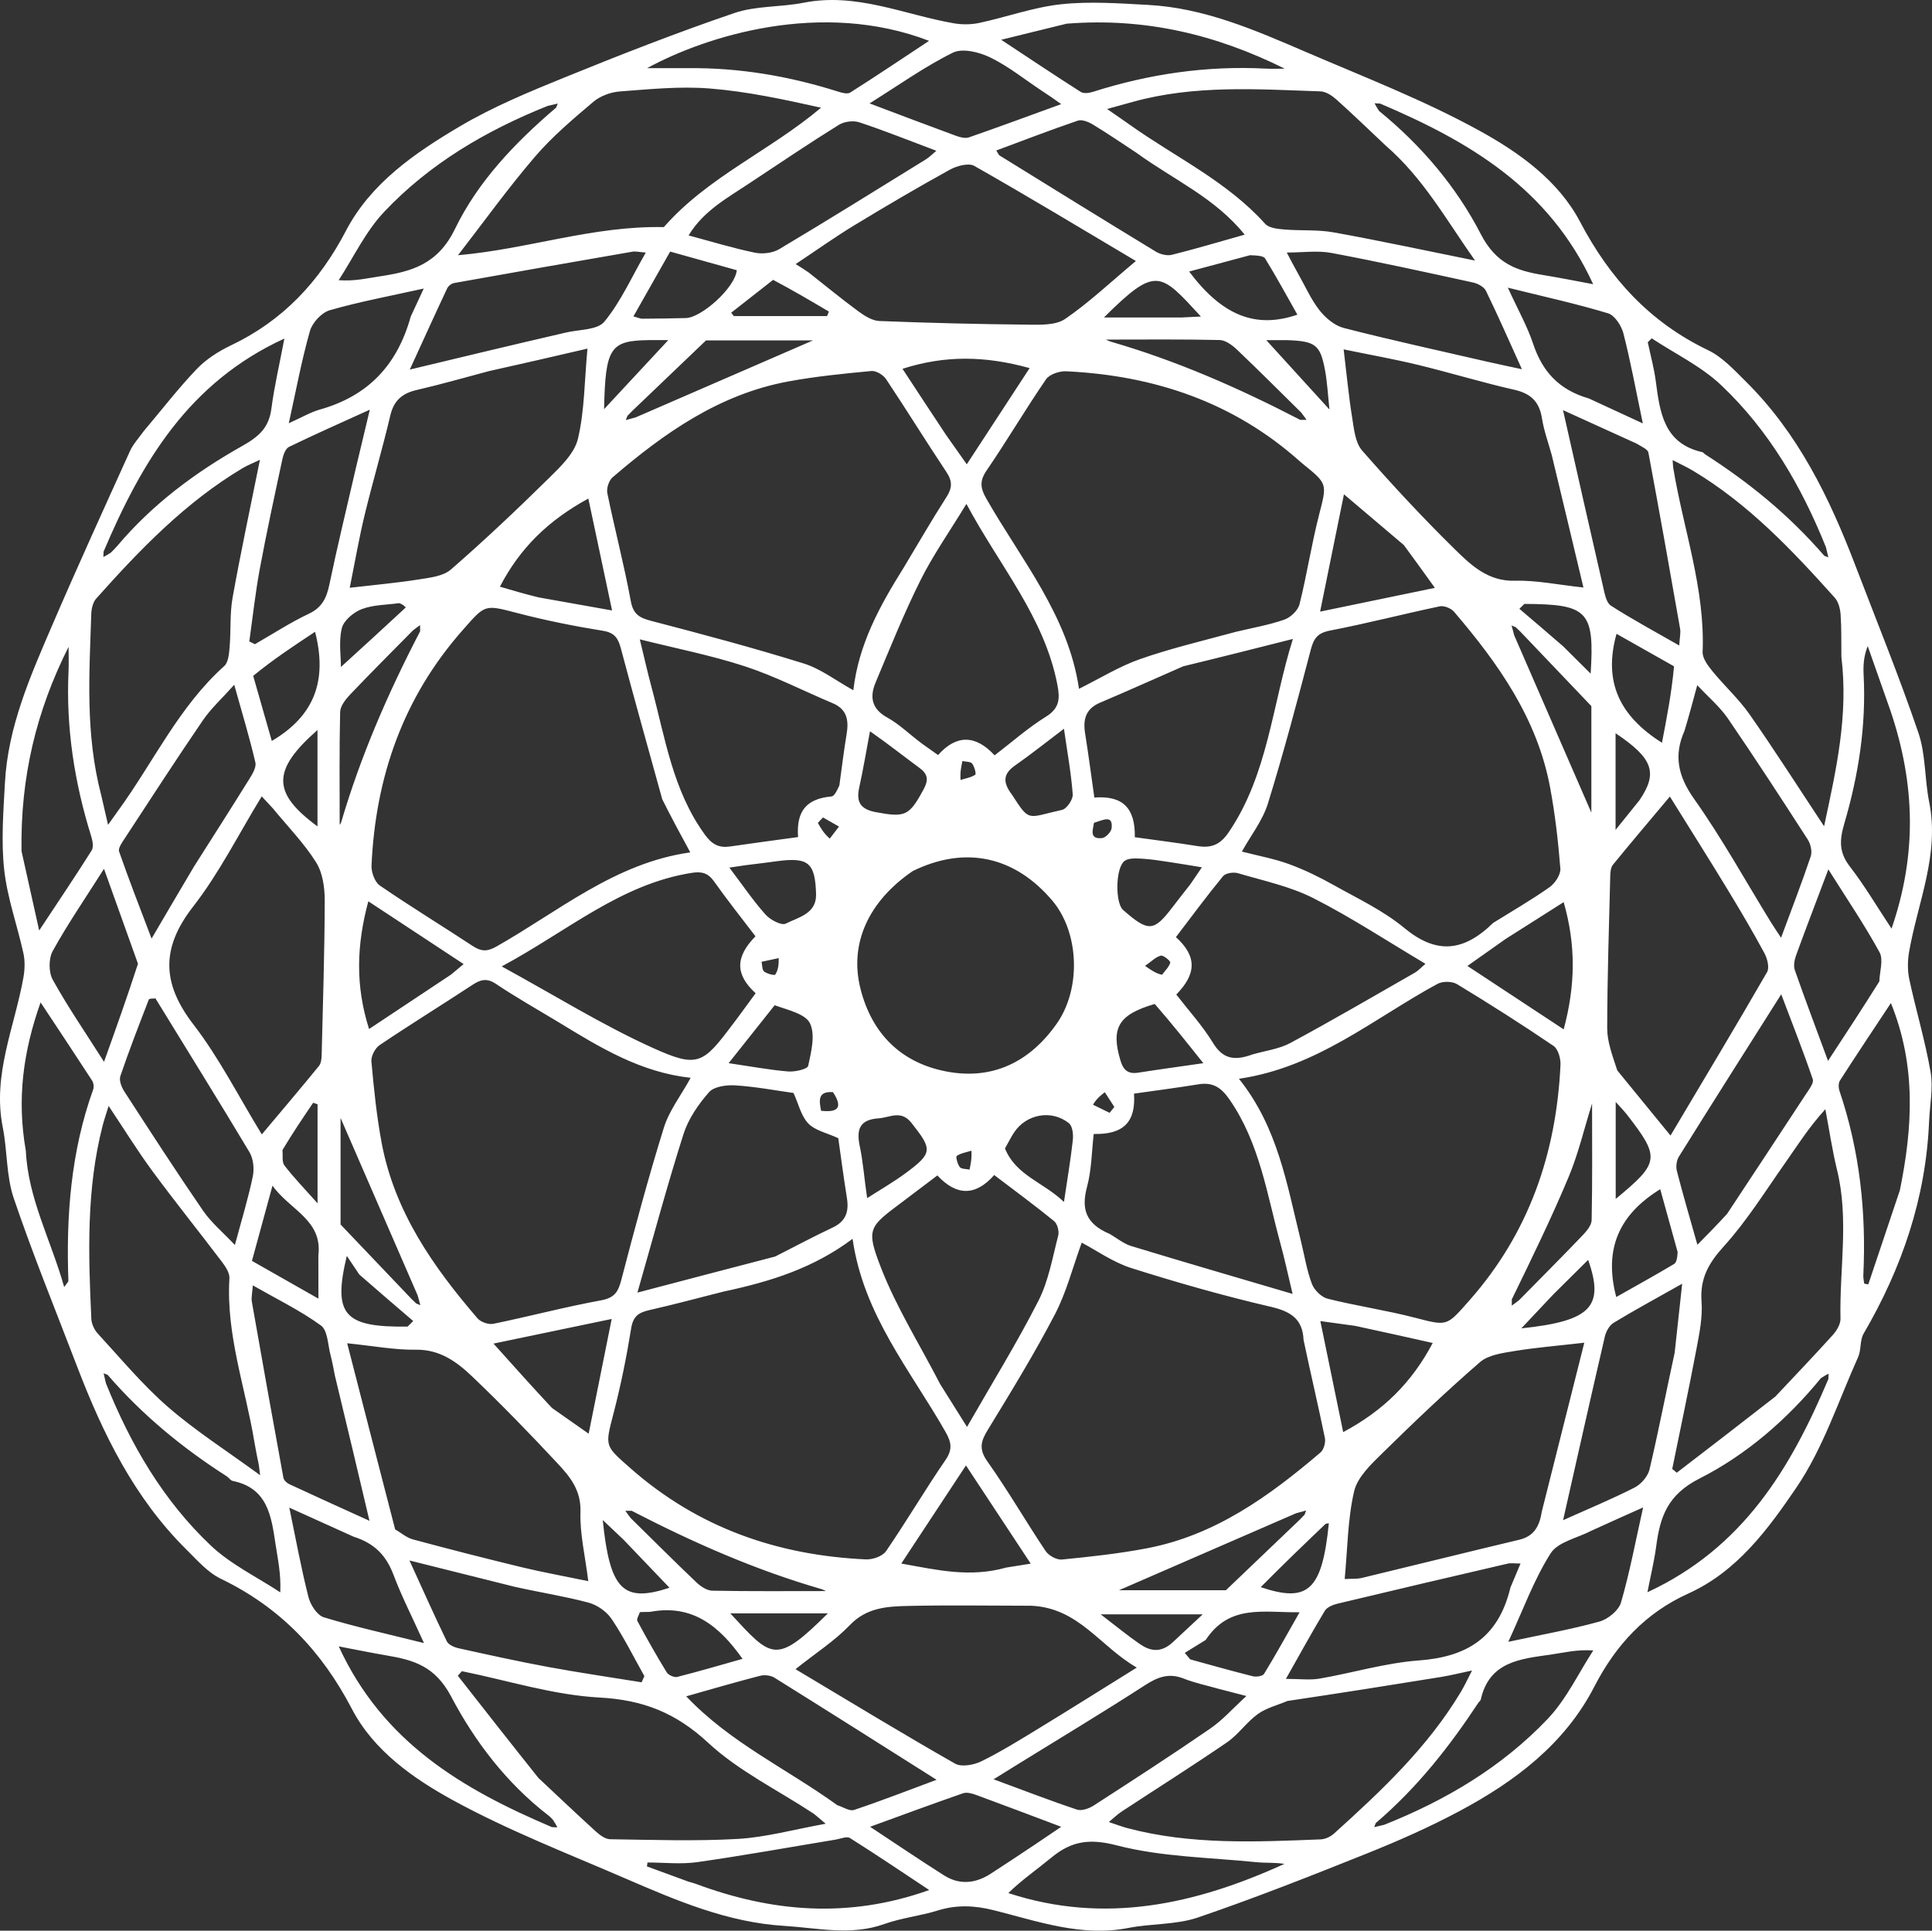 <svg width="1788" height="1787" xmlns="http://www.w3.org/2000/svg" xmlns:xlink="http://www.w3.org/1999/xlink" xml:space="preserve" overflow="hidden">
    <rect width="100%" height="100%" fill="#333333" stroke="none"/>
    <defs>
        <clipPath id="clip0">
            <rect x="997" y="344" width="1788" height="1787" />
        </clipPath>
    </defs>
    <g clip-path="url(#clip0)" transform="translate(-997 -344)">
        <path d="M1129.95 743.143C1146.79 723.208 1161.97 703.462 1179.09 685.564 1187.8 676.464 1199.24 669.135 1210.72 663.673 1258.87 640.764 1292.53 604.734 1317.16 557.607 1340.21 513.489 1380.96 485.586 1422.44 461.041 1453.15 442.862 1486.68 429.025 1519.88 415.524 1571.62 394.482 1623.71 374.103 1676.56 356.081 1696.67 349.221 1719.49 350.736 1740.7 346.527 1789.29 336.88 1833.34 357.394 1879.29 365.501 1887.08 366.874 1895.63 366.856 1903.35 365.202 1928.65 359.776 1953.45 350.691 1978.98 347.947 2005.53 345.095 2032.74 347.109 2059.59 348.547 2111.58 351.326 2158.61 371.91 2205.47 392.069 2259.56 415.343 2314.87 436.712 2366.27 465.026 2402.81 485.149 2439.18 510.987 2459.35 549.366 2486.91 601.814 2523.97 642.333 2577.78 668.124 2590.97 674.448 2601.84 686.377 2612.56 696.967 2661 744.847 2690.01 804.471 2713.93 867.026 2733.68 918.658 2754.56 969.913 2772.4 1022.2 2779.27 1042.34 2778.11 1065.08 2782.38 1086.27 2792.18 1134.79 2771.89 1178.9 2763.83 1224.83 2762.37 1233.16 2762.26 1242.3 2764.02 1250.53 2770.18 1279.27 2778.77 1307.54 2783.72 1336.46 2786.23 1351.14 2782.94 1366.81 2782.3 1382.03 2779.33 1452.79 2757.22 1517.56 2721.72 1578.35 2718.14 1584.48 2719.62 1593.39 2716.63 1600.06 2698.33 1640.82 2684.21 1684.57 2659.4 1721 2633.37 1759.22 2604.73 1798.48 2559.56 1818.9 2519.83 1836.86 2492.43 1866.42 2472.48 1905.14 2445.06 1958.37 2398.85 1993.03 2347.31 2020.52 2319.86 2035.15 2291.22 2047.82 2262.32 2059.41 2210.47 2080.2 2158.46 2100.75 2105.61 2118.79 2085.49 2125.65 2062.7 2124.26 2041.48 2128.43 1997.92 2136.98 1957.61 2122.33 1916.8 2112.08 1899.05 2107.62 1882.45 2106.83 1864.91 2112.29 1848.65 2117.34 1831.31 2119.13 1815.34 2124.85 1784.36 2135.93 1753.47 2128.41 1722.6 2126.53 1670.7 2123.38 1623.53 2103.32 1576.7 2083.06 1522.65 2059.66 1467.37 2038.27 1415.89 2010.07 1379.26 1990 1342.68 1964.17 1322.72 1925.84 1294.68 1871.99 1256.01 1831.58 1201.35 1805.25 1189.22 1799.4 1179.46 1788.05 1169.56 1778.26 1121.11 1730.37 1092.08 1670.79 1068.15 1608.24 1048.4 1556.61 1027.47 1505.37 1009.72 1453.06 1002.7 1432.37 1003.87 1409.04 999.531 1387.27 989.853 1338.71 1010.48 1294.7 1018.66 1248.81 1019.95 1241.55 1020.24 1233.57 1018.69 1226.43 1013.04 1200.59 1003.78 1175.25 1000.9 1149.16 997.967 1122.65 1000.12 1095.44 1001.56 1068.61 1004.34 1016.61 1025.13 969.661 1045.28 922.821 1068.55 868.719 1093.02 815.132 1117.3 761.474 1120.15 755.189 1125.11 749.866 1129.95 743.143M2200.35 732.628C2202.29 732.617 2204.25 732.607 2206.2 732.596 2205.04 730.946 2203.89 729.299 2201.2 725.817 2181.46 706.386 2161.92 686.746 2141.84 667.677 2137.45 663.514 2131.21 658.843 2125.72 658.719 2090.56 657.91 2055.37 658.307 2020.46 658.307 2021.53 658.758 2023.39 659.776 2025.38 660.351 2085.72 677.841 2142.98 702.905 2200.35 732.628M1581.6 1742.35C1579.65 1742.36 1577.7 1742.37 1575.75 1742.38 1576.9 1744.03 1578.06 1745.68 1580.75 1749.15 1600.92 1768.99 1620.92 1789.01 1641.41 1808.51 1645.35 1812.26 1651.18 1816.21 1656.21 1816.31 1691.38 1816.98 1726.57 1816.66 1761.47 1816.66 1760.41 1816.22 1758.55 1815.2 1756.56 1814.63 1696.22 1797.15 1638.99 1772.02 1581.6 1742.35M2196.56 1744.59C2138.1 1770.01 2079.64 1795.42 2032.53 1815.9 2057.36 1815.9 2094.44 1815.9 2131.52 1815.9 2154.47 1793.98 2177.42 1772.06 2200.36 1750.12 2201.21 1749.31 2201.88 1748.32 2204.3 1746.03 2204.81 1744.7 2205.32 1743.37 2205.82 1742.04 2203.56 1742.72 2201.29 1743.4 2196.56 1744.59M1585.36 730.292C1643.82 704.91 1702.28 679.527 1749.42 659.063 1724.56 659.063 1687.49 659.063 1650.41 659.063 1627.47 680.989 1604.52 702.912 1581.6 724.852 1580.75 725.661 1580.07 726.641 1577.65 728.898 1577.15 730.207 1576.65 731.52 1576.16 732.83 1578.41 732.187 1580.67 731.545 1585.36 730.292M2399.76 924.493C2398.46 923.971 2397.16 923.449 2395.85 922.927 2396.51 925.152 2397.18 927.374 2398.35 932.07 2423.67 990.256 2448.99 1048.44 2469.75 1096.16 2469.75 1070.73 2469.75 1034.15 2469.75 997.56 2447.78 974.513 2425.82 951.462 2403.84 928.428 2403.02 927.577 2402.05 926.881 2399.76 924.493M1379.09 927.566C1359.65 947.316 1340.01 966.875 1320.93 986.959 1316.73 991.371 1311.91 997.578 1311.78 1003.06 1310.96 1038.18 1311.36 1073.33 1311.36 1107.42 1311.3 1107.53 1312.39 1106.29 1312.81 1104.85 1330.71 1044.05 1355.75 986.143 1385.81 928.311 1385.8 926.398 1385.78 924.482 1385.77 922.565 1384.15 923.715 1382.52 924.865 1379.09 927.566M1382.16 1550.46C1383.44 1550.98 1384.72 1551.49 1386.01 1552.01 1385.37 1549.79 1384.74 1547.58 1383.5 1542.93 1358.2 1484.69 1332.9 1426.45 1312.18 1378.74 1312.18 1404.13 1312.18 1440.74 1312.18 1477.35 1334.15 1500.42 1356.12 1523.49 1378.11 1546.55 1378.92 1547.4 1379.9 1548.09 1382.16 1550.46M2402.86 1547.4C2422.36 1527.58 2442.01 1507.91 2461.23 1487.84 2465.11 1483.79 2469.9 1478.26 2470.01 1473.32 2470.76 1437.85 2470.41 1402.36 2470.41 1365.3 2463.06 1388.8 2457.73 1411.77 2448.77 1433.23 2432.96 1471.1 2414.93 1508.05 2396.12 1546.68 2396.12 1548.61 2396.11 1550.53 2396.11 1552.45 2397.76 1551.28 2399.4 1550.12 2402.86 1547.4M1507.79 2035.14C1509.46 2035.22 1511.13 2035.3 1512.81 2035.38 1511.94 2033.65 1511.08 2031.91 1508.7 2028.32 1507.44 2027.08 1506.3 2025.69 1504.91 2024.62 1466.24 1994.95 1436.59 1956.15 1414.65 1914.49 1399.71 1886.13 1380.01 1880.48 1354.57 1876.19 1340.67 1873.84 1326.86 1870.97 1310.5 1867.86 1351.23 1956.54 1424.79 1999.88 1507.79 2035.14M2685.31 858.43C2686.56 858.924 2687.81 859.417 2689.06 859.914 2688.54 857.664 2688 855.418 2686.91 850.648 2664.29 794.285 2634.11 742.324 2589.85 700.466 2571.34 682.952 2547.18 671.407 2525.58 657.15 2524.38 658.354 2523.17 659.56 2521.96 660.767 2524.48 672.755 2527.76 684.645 2529.36 696.758 2533.18 725.718 2536.76 754.408 2572.35 762.479 2573.39 762.713 2574.17 763.966 2575.16 764.601 2615.55 790.502 2652.49 820.459 2685.31 858.43M2274.16 439.832C2272.48 439.754 2270.81 439.672 2269.14 439.594 2270 441.33 2270.86 443.065 2273.23 446.657 2312.18 478.357 2344.83 516.821 2367.32 560.485 2381.57 588.146 2400.48 594.574 2425.61 598.644 2440.12 600.994 2454.52 603.925 2471.42 607.048 2430.72 518.439 2357.15 475.099 2274.16 439.832M2278.03 2032.98C2335.08 2010.29 2387.26 1979.35 2429.55 1934.73 2446.68 1916.67 2457.71 1892.82 2471.51 1871.61 2456.04 1870.58 2444.14 1873.74 2432.03 1875.47 2403.95 1879.45 2375.26 1881.93 2367.39 1917.1 2367.15 1918.14 2365.9 1918.92 2365.25 1919.9 2338.56 1960.39 2308.88 1998.34 2270.24 2031.39 2269.75 2032.64 2269.25 2033.89 2268.76 2035.14 2271.01 2034.61 2273.26 2034.08 2278.03 2032.98M1096.63 1616.55C1095.38 1616.06 1094.13 1615.56 1092.88 1615.07 1093.41 1617.31 1093.95 1619.56 1095.04 1624.32 1117.66 1680.69 1147.85 1732.66 1192.11 1774.52 1210.62 1792.03 1234.79 1803.58 1256.38 1817.83 1257.18 1800.47 1254.01 1786.78 1251.94 1772.92 1248.08 1747.03 1244.58 1721.28 1212.34 1714.7 1210.29 1714.27 1208.77 1711.66 1206.79 1710.4 1166.39 1684.49 1129.48 1654.49 1096.63 1616.55M2682.25 1619.54C2650.82 1657.9 2613.12 1690.58 2569.77 1712.53 2540.17 1727.52 2533.33 1748.03 2529.74 1775.31 2527.97 1788.68 2524.73 1801.87 2521.65 1817.74 2610.1 1776.7 2653.93 1703.54 2689.07 1620.46 2689.15 1618.78 2689.23 1617.11 2689.31 1615.44 2687.57 1616.31 2685.84 1617.17 2682.25 1619.54M1503.92 441.996C1446.95 464.789 1394.61 495.474 1352.4 540.22 1335.31 558.341 1324.24 582.123 1310.43 603.332 1325.31 604.451 1336.65 601.537 1348.18 599.833 1378.02 595.418 1402.2 588.643 1418.14 555.768 1439.12 512.502 1472.98 476.546 1511.71 443.59 1512.2 442.337 1512.69 441.088 1513.19 439.839 1510.94 440.367 1508.69 440.9 1503.92 441.996M1099.7 855.432C1101.74 853.295 1103.89 851.262 1105.79 849.008 1138.13 810.643 1177.98 781.093 1221.16 756.793 1236.69 748.055 1245.85 739.871 1248.16 722.261 1250.9 701.304 1255.78 680.624 1260.19 657.367 1171.53 698.035 1128.15 771.554 1092.88 854.52 1092.8 856.191 1092.72 857.866 1092.64 859.538 1094.38 858.672 1096.12 857.806 1099.7 855.432M1513.49 1289.86C1494.31 1278.25 1474.72 1267.23 1456.12 1254.75 1447.66 1249.07 1441.87 1250.56 1434.33 1255.52 1405.77 1274.26 1376.69 1292.22 1348.35 1311.3 1344.15 1314.13 1340.27 1321.58 1340.72 1326.48 1343 1351.67 1345.56 1376.95 1350.2 1401.79 1362.1 1465.39 1397.81 1516.47 1438.96 1564.25 1441.93 1567.7 1449.14 1570.2 1453.59 1569.28 1486.94 1562.42 1519.93 1553.66 1553.4 1547.52 1565.89 1545.23 1569.15 1539.58 1572.02 1528.57 1584.32 1481.4 1596.9 1434.26 1611.39 1387.72 1616.28 1372 1627.1 1358.12 1636.19 1341.6 1590 1336.54 1552.84 1313.93 1513.49 1289.86M1609.89 1083.79C1597.08 1037.37 1584.02 991.026 1571.68 944.488 1569.14 934.916 1566.04 929.617 1554.95 927.832 1528.31 923.541 1501.74 918.203 1475.65 911.396 1445.11 903.432 1446.24 903.358 1425.24 927.147 1370.17 989.553 1344.53 1063.07 1340.83 1145.05 1340.55 1151.27 1343.81 1160.39 1348.53 1163.63 1376.68 1182.96 1405.87 1200.76 1434.41 1219.55 1442.04 1224.57 1447.59 1225.07 1456.2 1220.21 1514.14 1187.49 1566.15 1142.74 1635.83 1132.95 1626.7 1116.13 1618.63 1101.27 1609.89 1083.79M2141.11 928.716C2155.98 925.149 2171.18 922.537 2185.55 917.547 2191.34 915.538 2198.21 909.043 2199.64 903.351 2206.49 876.059 2210.69 848.099 2217.67 820.843 2225.08 791.858 2225.98 792.089 2202.83 773.435 2201.91 772.693 2201 771.937 2200.12 771.149 2138.51 716.086 2064.99 691.548 1983.72 687.647 1977.47 687.349 1968.24 690.444 1965.02 695.132 1946.05 722.79 1929.02 751.779 1910.07 779.457 1903.3 789.348 1904.33 795.95 1909.93 805.741 1942.37 862.509 1985.68 913.962 1995.57 981.536 2015.22 971.787 2032.8 960.831 2051.87 954.13 2080.09 944.214 2109.37 937.319 2141.11 928.716M1833.44 869.23C1846.52 847.496 1859.16 825.485 1872.88 804.159 1878.34 795.659 1878.55 789.38 1872.86 780.866 1853.9 752.46 1836.01 723.34 1817.05 694.937 1814.42 691.004 1807.82 686.984 1803.47 687.395 1777.69 689.83 1751.82 692.374 1726.38 697.095 1662.72 708.909 1611.72 744.772 1563.89 785.842 1560.47 788.784 1558.15 796.042 1559.07 800.521 1565.92 833.864 1574.62 866.852 1580.77 900.313 1583.07 912.869 1589 915.886 1599.92 918.736 1647.13 931.047 1694.31 943.629 1740.88 958.127 1756.58 963.014 1770.42 973.856 1786.73 982.87 1791.68 940.378 1810.77 905.438 1833.44 869.23M2201.08 1493.2C2204.28 1506.31 2206.4 1519.83 2211.14 1532.36 2213.32 1538.1 2219.96 1544.63 2225.76 1546.08 2252.5 1552.76 2279.94 1556.75 2306.61 1563.67 2336.86 1571.52 2335.7 1571.61 2356.92 1547.59 2412.04 1485.19 2437.29 1411.57 2441.18 1329.67 2441.46 1323.77 2439.02 1314.98 2434.76 1312.08 2405.54 1292.23 2375.71 1273.26 2345.5 1254.95 2340.94 1252.19 2332.15 1252.05 2327.44 1254.61 2268.43 1286.54 2216.15 1331.9 2143.6 1342.48 2179.62 1387.52 2187.87 1439.7 2201.08 1493.2M1666.34 1539.52C1643.52 1545.28 1620.79 1551.44 1597.85 1556.62 1588.15 1558.82 1582.95 1562.2 1581.15 1573.3 1576.86 1599.92 1571.49 1626.47 1564.7 1652.57 1556.75 1683.12 1556.69 1681.99 1580.41 1702.92 1642.82 1757.97 1716.36 1783.58 1798.36 1787.33 1804.6 1787.61 1813.77 1784.45 1816.99 1779.74 1835.97 1752.08 1852.98 1723.08 1871.97 1695.43 1878.83 1685.44 1877.46 1678.83 1871.94 1669.14 1839.58 1612.35 1796.06 1561.01 1786.03 1490.61 1749.74 1517.82 1710.16 1530.18 1666.34 1539.52M2203.41 1584.28C2202.58 1564.74 2191.56 1557.83 2172.97 1553.51 2129.52 1543.42 2086.5 1531.14 2043.96 1517.68 2027.16 1512.36 2012.11 1501.54 1998.09 1494.18 1989.77 1516.97 1983.98 1540.05 1973.27 1560.57 1954.22 1597.08 1932.65 1632.32 1911.14 1667.48 1904.64 1678.11 1902.73 1685.28 1910.83 1696.72 1929.87 1723.6 1946.37 1752.25 1964.71 1779.64 1967.54 1783.87 1974.95 1787.94 1979.79 1787.46 2006.12 1784.87 2032.54 1782 2058.5 1777.05 2121.49 1765.04 2171.6 1728.85 2219.04 1688.4 2222.12 1685.78 2224 1679.09 2223.15 1674.96 2217.11 1645.64 2210.23 1616.51 2203.41 1584.28M2378.85 1198.22C2396.33 1187.33 2414.23 1177.02 2431.04 1165.18 2436.12 1161.6 2441.5 1153.49 2441.06 1147.91 2439.07 1122.72 2436.17 1097.48 2431.53 1072.65 2419.64 1009.02 2383.64 958.137 2342.68 910.246 2339.92 907.024 2333.44 904.369 2329.47 905.203 2295.58 912.323 2262.01 921.075 2228.02 927.605 2216.54 929.809 2212.86 934.71 2210.12 945.194 2197.61 992.922 2184.99 1040.66 2170.39 1087.77 2165.54 1103.43 2154.64 1117.22 2146.32 1132.19 2161.97 1136.24 2176.49 1138.85 2190.13 1143.86 2204.42 1149.11 2218.29 1155.91 2231.6 1163.38 2253.74 1175.79 2277.28 1186.86 2296.6 1202.87 2325.86 1227.12 2351 1225.49 2378.85 1198.22M1841.69 1150.24C1800.7 1178.23 1782.85 1217.44 1793.31 1259.03 1803.77 1300.57 1830.66 1327.48 1872.32 1335.64 1915.25 1344.05 1949.91 1327.14 1974.92 1291.55 1997.92 1258.84 1995.72 1206.87 1970.83 1177.52 1936.17 1136.65 1890.48 1126.34 1841.69 1150.24M2433.11 765.282C2430 753.94 2425.86 742.764 2424.04 731.219 2421.61 715.695 2413.64 708.182 2398.28 704.711 2368.47 697.971 2339.18 688.971 2309.47 681.759 2287.64 676.461 2265.47 672.525 2240.5 667.375 2243.39 691.288 2245.23 711.149 2248.41 730.793 2250.09 741.191 2251.23 753.723 2257.57 760.967 2285.11 792.461 2313.66 823.192 2343.5 852.496 2358.5 867.215 2374.19 882.238 2399.09 881.524 2418.73 880.96 2438.5 885.219 2462.42 887.788 2452.33 845.423 2443.12 806.767 2433.11 765.282M1362.7 1759.57C1368.18 1762.74 1373.29 1767.26 1379.19 1768.85 1412.7 1777.87 1446.32 1786.48 1480.05 1794.64 1499.22 1799.27 1518.66 1802.75 1541.43 1807.47 1538.5 1783.75 1533.52 1763.4 1534.2 1743.25 1534.86 1723.61 1524.72 1711.03 1513.42 1698.91 1487.64 1671.28 1461.32 1644.08 1433.97 1618.02 1419.81 1604.54 1404.16 1592.93 1381.91 1593.26 1362.29 1593.55 1342.61 1589.75 1318.3 1587.29 1333.54 1646.6 1347.71 1701.74 1362.7 1759.57M1449.43 687.523C1427.25 693.389 1405.19 699.788 1382.84 704.92 1369.36 708.019 1361.52 714.52 1358.22 728.543 1350.95 759.441 1341.9 789.916 1334.43 820.775 1329.29 842.044 1325.59 863.662 1320.66 888.026 1344.52 885.244 1364.42 883.511 1384.1 880.378 1394.51 878.724 1407 877.468 1414.29 871.129 1445.44 844.054 1475.47 815.625 1504.9 786.665 1515.68 776.054 1528.61 763.77 1531.85 750.178 1537.99 724.348 1537.85 697.024 1540.67 666.661 1509.22 673.969 1480.77 680.581 1449.43 687.523M2423.84 1743.26C2436.64 1692.4 2449.43 1641.53 2463.21 1586.78 2437.66 1589.72 2417.78 1591.3 2398.19 1594.55 2387.28 1596.36 2374.35 1598.1 2366.61 1604.81 2335.45 1631.84 2305.52 1660.35 2276.09 1689.27 2265.71 1699.47 2253.2 1711.3 2250.18 1724.36 2244.19 1750.24 2244.11 1777.49 2241.47 1805.51 2248.12 1805.14 2252.83 1805.57 2257.17 1804.53 2305.75 1792.84 2354.23 1780.75 2402.84 1769.19 2415.58 1766.16 2421.53 1758.18 2423.84 1743.26M1249.43 1092.1C1246.72 1089.19 1244.03 1086.28 1239.22 1081.09 1217.62 1116.4 1199.88 1152.11 1175.86 1182.94 1145.93 1221.36 1146.61 1254.06 1176.05 1292.28 1199.88 1323.21 1217.72 1358.74 1239.29 1393.98 1258.44 1371.16 1275.51 1351.06 1292.18 1330.64 1294.16 1328.22 1294.59 1324.05 1294.68 1320.66 1295.86 1272.93 1297.4 1225.2 1297.52 1177.46 1297.54 1165.63 1295.67 1152.01 1289.64 1142.34 1278.83 1124.98 1264.2 1110 1249.43 1092.1M2493.74 1334.75C2509.28 1353.77 2524.81 1372.78 2543 1395.04 2573.95 1342.97 2603.62 1293.61 2632.38 1243.73 2634.76 1239.6 2632.55 1231.1 2629.82 1226.06 2618.89 1205.85 2607.2 1186.02 2595.25 1166.38 2578.22 1138.39 2560.71 1110.69 2542.41 1081.26 2523.46 1103.85 2506.4 1123.94 2489.74 1144.36 2487.77 1146.78 2487.33 1150.95 2487.24 1154.34 2486.06 1201.45 2484.49 1248.57 2484.41 1295.68 2484.39 1308.11 2489.09 1320.54 2493.74 1334.75M1745.52 596.298C1760.79 608.326 1775.8 620.698 1791.45 632.201 1797.13 636.374 1804.24 640.856 1810.86 641.119 1856.74 642.936 1902.65 644.047 1948.55 644.501 1960.11 644.615 1974.17 645.105 1982.79 639.188 2004.86 624.052 2024.51 605.405 2048.22 585.577 1996.92 555.119 1948.18 525.648 1898.67 497.553 1893.35 494.536 1882.42 497.557 1875.94 501.127 1846.04 517.616 1816.58 534.946 1787.39 552.677 1770.05 563.203 1753.5 575.032 1733.34 588.441 1738.44 591.56 1740.96 593.104 1745.52 596.298M1951.69 1830.24C1913.27 1830.21 1874.83 1829.54 1836.43 1830.44 1817.48 1830.89 1798.82 1832.14 1783.55 1848.1 1769.55 1862.71 1752.02 1873.95 1733.2 1888.94 1784.39 1919.51 1832.22 1948.66 1880.88 1976.37 1886.83 1979.75 1898.3 1977.65 1905.3 1974.19 1923.78 1965.08 1941.38 1954.11 1959 1943.36 1987.99 1925.67 2016.72 1907.56 2049.05 1887.46 2014.8 1867.74 1995.52 1832.41 1951.69 1830.24M2279.23 478.576C2264.17 464.402 2249.31 449.993 2233.91 436.201 2229.86 432.577 2224.18 428.752 2219.12 428.578 2160.87 426.583 2102.43 422.381 2045.17 438.352 2038.38 440.247 2031.58 442.096 2021.54 444.864 2030.97 451.405 2036.77 455.348 2042.49 459.419 2084.65 489.447 2132.45 511.718 2167.86 551.158 2171.38 555.08 2179.4 555.875 2185.48 556.4 2200.68 557.71 2216.25 556.386 2231.14 559.062 2273.32 566.65 2315.23 575.71 2362.09 585.161 2334.92 546.615 2314.17 508.86 2279.23 478.576M2188.49 1918.38C2179.27 1922.28 2169.03 1924.76 2161.11 1930.45 2150.7 1937.95 2143.09 1949.43 2132.55 1956.66 2100.45 1978.67 2067.49 1999.43 2034.95 2020.8 2031.33 2023.17 2028.2 2026.28 2023.17 2030.43 2030.45 2032.84 2035.24 2034.7 2040.17 2036.02 2099.14 2051.7 2159.25 2048.87 2219.28 2046.48 2223.46 2046.31 2228.35 2044.02 2231.51 2041.17 2275.38 2001.58 2318.39 1961.18 2349.08 1909.82 2352.45 1904.18 2355.19 1898.16 2359.33 1890.17 2347.89 1892.58 2339.38 1894.74 2330.74 1896.14 2284.43 1903.66 2238.09 1910.98 2188.49 1918.38M1495.29 1989.62C1512.97 2006.18 1530.52 2022.89 1548.45 2039.18 1552.1 2042.49 1557.18 2046.28 1561.64 2046.35 1601.08 2046.89 1640.62 2048.31 1679.94 2046.05 1705.73 2044.56 1731.2 2037.41 1761.15 2032.01 1754.31 2026.34 1751.92 2023.95 1749.16 2022.13 1716.59 2000.72 1680.49 1983.15 1652.32 1957.02 1622.54 1929.39 1592.29 1917.38 1551.87 1915.2 1509.09 1912.9 1466.91 1899.41 1424.47 1890.81 1423.22 1892.21 1421.96 1893.61 1420.7 1895.01 1444.95 1925.98 1469.2 1956.95 1495.29 1989.62M1611.37 554.203C1651.95 507.778 1709.35 483.765 1756.85 443.69 1722.51 436.041 1688.31 428.638 1653.75 425.898 1626.28 423.719 1598.31 426.569 1570.67 428.635 1562.19 429.266 1552.5 432.829 1546.09 438.263 1527.19 454.276 1508 470.488 1491.95 489.22 1466.94 518.432 1444.43 549.785 1420.86 580.228 1486.13 574.536 1545.68 552.826 1611.37 554.203M1090.74 1080.28C1092.58 1088.27 1094.42 1096.26 1096.99 1107.46 1101.74 1100.8 1104.05 1097.5 1106.41 1094.24 1138.95 1049.58 1162.37 998.273 1204.51 960.508 1208.4 957.019 1209 948.903 1209.52 942.799 1210.82 927.623 1209.58 912.078 1212.25 897.2 1219.8 855.08 1228.79 813.223 1237.55 769.602 1231.06 772.693 1226.16 774.57 1221.71 777.214 1168.74 808.762 1126.6 852.557 1086.04 898.016 1082.97 901.459 1081.61 907.453 1081.46 912.326 1079.7 967.585 1075.74 1022.99 1090.74 1080.28M1235.33 1694.16C1234.35 1688.95 1233.27 1683.76 1232.41 1678.53 1224.09 1628.18 1206.1 1579.32 1209.32 1527.12 1209.62 1522.18 1205.71 1516.32 1202.39 1511.93 1181.12 1483.83 1159 1456.37 1138.1 1428 1124.26 1409.23 1112.01 1389.31 1097.52 1367.62 1095 1375.86 1093.3 1380.73 1092.02 1385.7 1076.82 1444.71 1078.72 1504.76 1081.53 1564.81 1081.75 1569.49 1084.37 1574.95 1087.6 1578.45 1108.84 1601.47 1128.98 1625.84 1152.51 1646.29 1177.96 1668.4 1206.7 1686.71 1237.74 1709.41 1236.76 1701.16 1236.5 1698.91 1235.33 1694.16M2640.06 1636.59C2657.85 1617.63 2675.85 1598.85 2693.27 1579.54 2696.86 1575.56 2700.42 1569.56 2700.31 1564.57 2699.27 1518.76 2708.31 1472.76 2697.18 1427.11 2692.65 1408.51 2689.87 1389.49 2686.3 1370.66 2670.82 1387.66 2660.2 1404.65 2648.69 1421.01 2630.42 1446.98 2613.48 1474.26 2592.28 1497.63 2578.1 1513.26 2570.12 1527.52 2571.72 1548.82 2572.8 1563.14 2569.77 1578 2567.06 1592.33 2560.02 1629.52 2552.14 1666.54 2544.59 1703.63 2546 1704.78 2547.41 1705.93 2548.82 1707.09 2578.64 1684.18 2608.46 1661.28 2640.06 1636.59M2701.13 951.774C2700.97 938.785 2701.33 925.759 2700.42 912.823 2700.05 907.436 2698.4 900.987 2694.95 897.147 2655.51 853.171 2615 810.274 2563.63 779.592 2558.01 776.235 2552.01 773.502 2544.96 769.843 2545.27 773.818 2545.28 775.543 2545.55 777.225 2554.93 833.871 2575.06 888.775 2572.72 947.405 2572.48 953.254 2577.59 960.079 2581.76 965.2 2592.87 978.828 2606.13 990.849 2616.15 1005.17 2639.02 1037.85 2660.46 1071.52 2685.13 1108.77 2696.64 1055.04 2707.68 1006.17 2701.13 951.774M2024.01 1486.11C2030.62 1489.93 2036.81 1495.15 2043.93 1497.32 2092.54 1512.13 2141.35 1526.3 2193.25 1541.61 2188.83 1523.17 2185.84 1509.02 2182.02 1495.1 2169.49 1449.4 2162.83 1401.79 2134.63 1361.33 2126.67 1349.91 2118.91 1345.51 2105.79 1347.66 2086.08 1350.87 2066.26 1353.41 2046.48 1356.24 2048.27 1382.57 2036.74 1394.2 2009.2 1393.57 2007.3 1409.89 2007.27 1426.74 2003.02 1442.45 1997.5 1462.87 2001.73 1476.73 2024.01 1486.11M2092.04 960.71C2066.37 971.971 2040.78 983.442 2014.99 994.416 2001.68 1000.07 1999.16 1009.97 2001.24 1022.94 2004.4 1042.64 2006.98 1062.43 2009.78 1082.18 2036.03 1080.21 2047.71 1091.73 2047.24 1118.9 2066.47 1121.59 2085.72 1123.98 2104.85 1127.06 2117.62 1129.12 2126 1126.28 2134.08 1114.38 2170.6 1060.64 2174.22 996.875 2193.52 935.395 2158.5 944.264 2126.71 952.31 2092.04 960.71M1773.8 1070.99C1776 1055.22 1777.86 1039.4 1780.48 1023.71 1782.63 1010.91 1781.14 1000.53 1767.51 994.817 1740.54 983.502 1714.34 969.902 1686.66 960.824 1655.28 950.539 1622.61 944.175 1589.11 935.757 1593.15 952.31 1596.21 966.087 1599.88 979.705 1612.56 1026.71 1619.53 1075.67 1649.44 1116.67 1656.03 1125.7 1662.47 1128.99 1672.84 1127.46 1693.74 1124.39 1714.68 1121.65 1735.58 1118.77 1733.84 1094.56 1743.47 1083.28 1766.47 1081.18 1769.09 1080.93 1771.32 1076.43 1773.8 1070.99M1714.4 1507.01C1732.16 1498 1749.75 1488.6 1767.76 1480.1 1780.02 1474.3 1782.78 1465.19 1780.79 1452.8 1777.62 1433.09 1775.06 1413.28 1772.8 1397.49 1762.14 1392.55 1751.3 1390.38 1745.03 1383.84 1738.36 1376.88 1736.02 1365.78 1731.39 1355.63 1715.09 1353.36 1696.51 1349.82 1677.79 1348.61 1669.55 1348.07 1657.93 1349.54 1653.23 1354.86 1643.28 1366.12 1634.04 1379.61 1629.52 1393.78 1614.48 1441.02 1601.65 1488.96 1586.9 1540.4 1631.46 1528.68 1671.56 1518.14 1714.4 1507.01M1867.05 1625.02C1874.69 1637.2 1882.32 1649.38 1891.94 1664.72 1915.4 1623.74 1938.33 1586.69 1958.02 1548 1967.42 1529.53 1971.05 1508.02 1976.35 1487.63 1977.38 1483.64 1975.56 1476.7 1972.52 1474.22 1954.41 1459.47 1935.56 1445.62 1917.11 1431.59 1899.83 1451.18 1882.29 1451.08 1864.5 1431.96 1853.87 1439.99 1843.16 1448.14 1832.4 1456.22 1801.16 1479.68 1798.1 1480.86 1812.42 1517.63 1826.6 1554.06 1847.8 1587.78 1867.05 1625.02M1679.21 1286.64C1684.96 1278.8 1690.71 1270.96 1696.32 1263.31 1677.24 1246 1677.44 1229.66 1696.17 1210.63 1683.42 1193.86 1670.2 1177.27 1657.95 1159.98 1652.38 1152.14 1646.75 1150.39 1637.25 1151.89 1571.35 1162.24 1522.48 1205.64 1461.32 1238.49 1510.9 1265.59 1554.44 1292.76 1600.77 1313.74 1642.96 1332.85 1647.5 1328.92 1675.52 1291.49 1676.23 1290.54 1676.98 1289.63 1679.21 1286.64M1849.92 1032.04C1855.05 1035.68 1860.16 1039.32 1865.15 1042.86 1881.96 1023.89 1899.82 1023.92 1917.48 1043.12 1933.19 1031.11 1948.24 1017.74 1965.1 1007.28 1977.93 999.328 1977.96 990.15 1975.55 977.671 1963.43 914.956 1921.91 867.598 1891.39 810.391 1875.77 836.061 1860.52 857.71 1848.84 881.134 1833.47 911.957 1820.58 944.044 1807.28 975.858 1801.75 989.071 1803.62 1000.17 1818.16 1008.15 1828.91 1014.04 1837.98 1023.01 1849.92 1032.04M2156.06 1319.98C2167.85 1316.54 2180.67 1315.02 2191.24 1309.33 2230.05 1288.42 2268.15 1266.17 2306.43 1244.28 2309.6 1242.47 2312.12 1239.55 2316.21 1236.08 2280.58 1214.93 2247.56 1193.11 2212.48 1175.31 2190.85 1164.34 2166.2 1159.18 2142.67 1152.21 2138.56 1151 2131.24 1152.1 2128.87 1154.98 2113.74 1173.4 2099.59 1192.62 2085.27 1211.37 2104.72 1229.03 2104.51 1245.2 2085.62 1264.53 2097.03 1279.3 2109.88 1293.37 2119.64 1309.33 2128.43 1323.73 2138.83 1326.3 2156.06 1319.98M2048.6 485.316C2035.27 476.578 2022.11 467.55 2008.49 459.288 2004.46 456.846 1998.37 454.351 1994.52 455.661 1969.31 464.235 1944.45 473.849 1919.05 483.283 1920.82 486.058 1921.2 487.378 1922.07 487.914 1970.24 517.698 2018.37 547.531 2066.76 576.953 2070.85 579.437 2077.08 580.949 2081.55 579.834 2103.51 574.369 2125.2 567.867 2148.89 561.191 2121.43 526.989 2083.28 510.522 2048.6 485.316M1176.49 1146.13C1193.52 1119.27 1210.69 1092.5 1227.46 1065.48 1230.41 1060.73 1234.41 1054.33 1233.35 1049.76 1227.99 1026.75 1221.12 1004.1 1213.78 977.796 1202.4 990.54 1192.28 999.707 1184.78 1010.67 1160.16 1046.69 1136.45 1083.33 1112.55 1119.84 1110.07 1123.62 1106.13 1129.03 1107.22 1132.17 1116.26 1158.19 1126.33 1183.85 1137.27 1212.74 1151.29 1188.84 1163.17 1168.57 1176.49 1146.13M2595.37 1467.5C2619.72 1430.59 2644.13 1393.7 2668.34 1356.69 2671.15 1352.4 2675.85 1346.42 2674.66 1342.92 2665.77 1316.83 2655.62 1291.17 2645.46 1264.29 2612.84 1315.89 2581.62 1365.06 2550.81 1414.46 2548.6 1417.99 2547.83 1423.69 2548.87 1427.75 2554.5 1449.68 2560.91 1471.41 2567.88 1496.14 2577.72 1486.15 2585.85 1477.9 2595.37 1467.5M1140.87 1268.08C1138.77 1268.37 1135.14 1268.08 1134.77 1269.04 1125.65 1292.57 1116.51 1316.12 1108.38 1340 1107.06 1343.88 1109.38 1350.1 1111.91 1354.01 1135.92 1391.08 1159.9 1428.18 1184.92 1464.58 1192.58 1475.72 1203.42 1484.69 1214.39 1496.34 1220.75 1472.6 1226.8 1452.93 1230.96 1432.87 1232.43 1425.81 1231.49 1416.46 1227.88 1410.41 1199.81 1363.45 1170.81 1317.05 1140.87 1268.08M2555.92 1020.49C2545.74 1043.44 2550.01 1062.51 2564.93 1083.59 2590.72 1120.04 2612.4 1159.38 2635.85 1197.48 2638.46 1201.73 2641.3 1205.84 2645.31 1211.95 2655.25 1185.06 2664.58 1161.03 2672.78 1136.61 2674.28 1132.16 2672.69 1125.2 2670 1121.03 2645.74 1083.38 2621.31 1045.83 2596.01 1008.88 2588.67 998.174 2578.33 989.521 2567.74 978.182 2563.48 994.064 2560.3 1005.95 2555.92 1020.49M1692.63 512.232C1671.63 526.46 1648.53 538.3 1634.27 561.908 1655.74 567.65 1675.47 573.719 1695.6 577.872 1702.67 579.33 1712.01 578.273 1718.1 574.646 1763.68 547.474 1808.73 519.398 1853.88 491.502 1857.07 489.532 1859.74 486.729 1863.56 483.56 1838.69 474.211 1815.74 464.987 1792.3 457.211 1786.76 455.373 1778.38 456.438 1773.39 459.529 1746.8 476.004 1720.88 493.55 1692.63 512.232M2124.62 1907.09C2113.89 1904.01 2102.82 1901.76 2092.5 1897.66 2078.84 1892.22 2068.44 1896.16 2056.64 1903.8 2018.05 1928.77 1978.62 1952.44 1939.51 1976.62 1932.71 1980.83 1925.93 1985.05 1916.54 1990.88 1944.36 2001.14 1968.84 2010.63 1993.73 2018.92 1998.05 2020.35 2004.88 2017.93 2009.17 2015.16 2045.37 1991.78 2081.54 1968.35 2117.03 1943.93 2128.62 1935.96 2138.18 1925.04 2150.5 1913.8 2139.92 1911.1 2133.66 1909.5 2124.62 1907.09M1771.93 2014.86C1777.14 2016.46 1783.21 2020.64 1787.42 2019.23 1812.67 2010.8 1837.5 2001.1 1863.76 1991.33 1812.33 1958.84 1763.16 1927.64 1713.74 1896.84 1710.22 1894.65 1704.49 1894.02 1700.4 1895.07 1678.49 1900.71 1656.78 1907.11 1632.06 1914.07 1673.05 1957.26 1724.77 1980.82 1771.93 2014.86M2511.34 754.447C2488.97 744.279 2466.59 734.111 2443.52 723.627 2456.5 781.04 2468.43 834.24 2480.67 887.369 2482.07 893.449 2483.49 901.772 2487.8 904.547 2507.79 917.402 2528.79 928.666 2551.07 941.443 2551.51 933.972 2552.56 929.763 2551.87 925.855 2542.34 871.498 2532.68 817.162 2522.54 762.919 2521.98 759.93 2516.94 757.783 2511.34 754.447M1473.22 1812.67C1442.19 1804.91 1411.17 1797.14 1375.95 1788.33 1388.74 1816.33 1399.22 1839.95 1410.52 1863.17 1412.08 1866.39 1417.49 1868.72 1421.53 1869.61 1449.15 1875.71 1476.79 1881.82 1504.6 1886.96 1533.22 1892.24 1562.04 1896.43 1590.78 1901.1 1591.64 1899.2 1592.5 1897.31 1593.37 1895.41 1583.4 1877.67 1574.32 1859.32 1563.01 1842.46 1558.41 1835.59 1549.63 1829.48 1541.6 1827.34 1520.06 1821.58 1497.89 1818.16 1473.22 1812.67M1519.89 651.997C1532.35 648.853 1549.72 649.743 1556.3 641.754 1571.55 623.218 1581.6 600.394 1594.65 577.772 1588.25 577.286 1585.21 576.449 1582.42 576.935 1527.33 586.468 1472.26 596.107 1417.24 605.966 1414.85 606.395 1411.9 608.674 1410.87 610.867 1399.69 634.628 1388.85 658.541 1376.25 686.068 1425.87 674.15 1471.38 663.226 1519.89 651.997M1326.27 777.555C1330.27 760.846 1334.26 744.134 1339.26 723.18 1311.18 735.971 1287.61 746.38 1264.45 757.638 1261.31 759.168 1259.25 764.74 1258.38 768.803 1251.1 802.707 1243.73 836.6 1237.4 870.689 1233.29 892.863 1230.88 915.35 1227.71 937.698 1229.44 938.554 1231.17 939.413 1232.9 940.268 1249.51 930.742 1265.64 920.205 1282.9 912.025 1295.19 906.197 1299.25 897.346 1301.82 885.041 1309.11 850.026 1317.59 815.264 1326.27 777.555M2546.84 1596.06C2549 1576.26 2551.16 1556.45 2553.8 1532.19 2528.9 1546.23 2509.33 1556.83 2490.33 1568.37 2486.45 1570.73 2483.33 1576.34 2482.25 1581 2469.33 1636.6 2456.86 1692.31 2443.58 1751.05 2466.51 1740.75 2488.53 1731.64 2509.7 1720.87 2515.74 1717.79 2522.05 1710.52 2523.58 1704.07 2531.8 1669.22 2538.56 1634.03 2546.84 1596.06M1306.94 1617.26C1305.63 1610.93 1304.6 1604.53 1302.92 1598.3 1300.38 1588.84 1300.35 1575.45 1294.05 1570.87 1274.91 1556.96 1253.28 1546.47 1230.97 1533.71 1230.49 1540.86 1229.41 1545.02 1230.08 1548.88 1239.61 1603.2 1249.32 1657.48 1259.27 1711.73 1259.68 1714.01 1262.38 1716.62 1264.67 1717.68 1288 1728.55 1311.47 1739.13 1338.94 1751.63 1327.96 1705.12 1317.93 1662.62 1306.94 1617.26M2394.87 1813.34C2397.8 1806.39 2400.71 1799.44 2404.2 1791.16 2399 1791.16 2395.47 1790.51 2392.26 1791.26 2339.73 1803.46 2287.21 1815.76 2234.77 1828.33 2230.51 1829.36 2225.1 1831.57 2223.06 1834.94 2211.07 1854.82 2199.92 1875.21 2187.07 1897.92 2199.72 1897.92 2209.22 1899.23 2218.22 1897.68 2248.89 1892.39 2279.16 1883.16 2309.99 1880.88 2353.85 1877.65 2383.6 1860.46 2394.87 1813.34M2198.63 597.814C2205.03 609.064 2210.29 621.205 2218.2 631.256 2223.77 638.329 2232.22 645.421 2240.65 647.582 2284.37 658.79 2328.49 668.436 2372.48 678.572 2382.28 680.829 2392.13 682.856 2405.48 685.752 2393.3 658.904 2383.23 635.81 2372.19 613.185 2370.38 609.487 2364.66 606.445 2360.22 605.476 2316.6 595.943 2272.98 586.333 2229.11 578.102 2216.45 575.728 2202.96 577.741 2187.86 577.741 2191.84 585.346 2194.51 590.453 2198.63 597.814M1984.16 365.916C1965.14 370.586 1946.13 375.257 1923.56 380.804 1950.09 398.315 1973.47 413.995 1997.22 429.092 1999.9 430.796 2004.97 430.125 2008.43 429.021 2060.55 412.405 2113.81 404.671 2168.52 407.511 2174.32 407.812 2180.15 407.553 2185.96 407.553 2122.49 376.031 2056.88 360.17 1984.16 365.916M1633.63 407.092C1681.1 406.556 1727.24 414.438 1772.42 428.723 1776.03 429.866 1781.2 431.346 1783.78 429.713 1807.95 414.381 1831.72 398.404 1856.82 381.801 1757.3 343.546 1650.48 377.241 1595.85 407.096 1607.81 407.096 1618.99 407.096 1633.63 407.092M2755.27 1445.67C2766.97 1388.05 2770.68 1330.79 2746.96 1272.41 2730.63 1297.1 2715 1320.48 2699.79 1344.15 2698.27 1346.51 2698.42 1350.88 2699.4 1353.78 2718.17 1409.21 2724.24 1466.23 2721.44 1524.43 2721.32 1526.96 2721.97 1529.54 2722.26 1532.09 2723.52 1532.32 2724.78 1532.55 2726.04 1532.77 2735.47 1504.66 2744.89 1476.54 2755.27 1445.67M1020.91 1409.17C1023 1453.31 1044.07 1491.64 1056.41 1535.25 1059.22 1531.21 1060.32 1530.37 1060.29 1529.57 1058.13 1469.23 1062.62 1409.78 1083.24 1352.37 1084.08 1350.05 1083.66 1346.37 1082.32 1344.3 1066.81 1320.38 1050.99 1296.63 1034.56 1271.79 1018.51 1317.2 1012.43 1360.88 1020.91 1409.17M1930.19 2096.18C2019.4 2125.44 2103.49 2106.67 2185.67 2069.17 2176.97 2067.72 2168.27 2068.46 2159.73 2067.59 2116.46 2063.18 2072.08 2062.79 2030.42 2052 2005.24 2045.48 1988.62 2048.07 1970.34 2063.09 1956.57 2074.4 1941.9 2084.62 1930.19 2096.18M1634.13 2085.6C1636.38 2086.27 1638.68 2086.81 1640.87 2087.62 1711.18 2113.79 1782.09 2120.07 1856.96 2093.37 1831.46 2076.48 1807.78 2060.44 1783.58 2045.23 1780.67 2043.4 1774.91 2045.94 1770.5 2046.67 1727.79 2053.72 1685.18 2061.44 1642.34 2067.54 1627.26 2069.69 1611.61 2067.88 1596.22 2067.88 1596.05 2069.09 1595.89 2070.3 1595.73 2071.52 1607.64 2075.91 1619.55 2080.31 1634.13 2085.6M2746.65 1002.08C2739.6 982.054 2732.56 962.027 2725.51 942.003 2721.67 951.607 2721.29 960.26 2721.73 968.87 2724.16 1015.75 2716.97 1061.59 2703.86 1106.19 2699.28 1121.79 2698.86 1132.92 2709.02 1146.08 2722.72 1163.82 2734.16 1183.3 2747.55 1203.51 2771.23 1134.81 2769.45 1069.73 2746.65 1002.08M1016.92 1131.77C1022.06 1154.87 1027.19 1177.97 1033.26 1205.25 1051.11 1178.23 1066.82 1154.96 1081.79 1131.21 1083.72 1128.16 1082.76 1122.39 1081.51 1118.38 1065.94 1068.62 1058.01 1017.86 1060.41 965.629 1060.77 958.006 1060.46 950.354 1060.46 942.713 1030.64 1001.9 1015.78 1063.46 1016.92 1131.77M1960.85 427.829C1945.12 417.395 1930.2 405.321 1913.37 397.137 1903.26 392.221 1887.73 388.388 1878.91 392.732 1852.92 405.53 1829.06 422.647 1801.74 439.715 1831.14 450.777 1856.33 460.381 1881.64 469.654 1885.39 471.028 1890.22 472.355 1893.67 471.163 1921.42 461.548 1948.96 451.327 1979.11 440.367 1971.67 435.083 1967.39 432.049 1960.85 427.829M1954.45 2051.51C1962.03 2046.39 1969.6 2041.26 1979.1 2034.85 1950.78 2024.19 1925.6 2014.59 1900.29 2005.31 1896.54 2003.94 1891.71 2002.62 1888.26 2003.81 1860.51 2013.43 1832.96 2023.65 1802.23 2034.82 1827.37 2051.4 1848.77 2065.93 1870.62 2079.77 1885.07 2088.93 1899.83 2087.34 1913.91 2078.24 1926.79 2069.92 1939.56 2061.44 1954.45 2051.51M1124.69 1236.01C1114.71 1208.11 1104.72 1180.21 1093.25 1148.16 1075.82 1175.64 1059.6 1199.26 1045.8 1224.21 1041.95 1231.16 1041.95 1243.86 1045.8 1250.81 1059.62 1275.75 1075.84 1299.36 1093.27 1326.8 1104.73 1294.75 1114.71 1266.85 1124.69 1236.01M2736.26 1252.38C2736.53 1243.28 2740.24 1232.3 2736.46 1225.4 2722.53 1199.93 2706.13 1175.81 2689.08 1148.68 2678.09 1177.77 2668.44 1202.85 2659.26 1228.1 2657.72 1232.33 2656.64 1237.84 2658.02 1241.82 2667.49 1268.96 2677.68 1295.85 2688.77 1325.91 2705.74 1300.04 2720.53 1277.51 2736.26 1252.38M1324.32 1766.36C1305.52 1757.86 1286.72 1749.36 1264.73 1739.42 1271.07 1769.81 1275.85 1796.28 1282.49 1822.28 1284.32 1829.44 1290.5 1839.05 1296.7 1840.94 1325.83 1849.8 1355.67 1856.37 1389.37 1864.79 1378.28 1840.25 1368.63 1821.42 1361.22 1801.74 1354.74 1784.54 1344.42 1772.7 1324.32 1766.36M1377.13 636.977C1380.54 629.645 1383.94 622.313 1389.16 611.059 1357.63 618.086 1329.5 623.264 1302.15 631.157 1294.63 633.325 1286.04 642.635 1283.84 650.35 1276.19 677.181 1271.13 704.753 1264.26 735.744 1276.3 730.356 1284.34 725.519 1293.06 723.059 1336.63 710.766 1364.32 683.097 1377.13 636.977M2467.44 712.803C2482.94 719.975 2498.45 727.148 2517.38 735.907 2510.91 705.091 2506.09 678.608 2499.42 652.604 2497.58 645.449 2491.37 635.859 2485.17 633.982 2456.05 625.17 2426.23 618.65 2392.46 610.267 2401.99 631.065 2410.47 646.02 2415.8 662.027 2424.17 687.168 2439.04 704.633 2467.44 712.803M2469.76 1760.82C2456.86 1767.57 2438.85 1771.08 2432.07 1781.72 2416.64 1805.97 2406.71 1833.72 2392.89 1863.62 2423.79 1856.98 2450.86 1852.19 2477.23 1844.88 2485.12 1842.7 2495.02 1834.62 2497.17 1827.26 2505.27 1799.47 2510.56 1770.86 2517.64 1739.24 2499.87 1747.19 2486.01 1753.38 2469.76 1760.82M1414.32 1246.12C1417.72 1243.29 1421.13 1240.45 1426.08 1236.32 1396.15 1216.61 1367.9 1198 1337.87 1178.22 1326.94 1218.96 1325.8 1256.24 1338.55 1296.44 1364.47 1279.27 1388.38 1263.42 1414.32 1246.12M2390.41 1213.08C2379.46 1220.81 2368.52 1228.55 2355.05 1238.06 2385.57 1258.17 2414.06 1276.93 2444.14 1296.75 2455.16 1255.59 2455.48 1218.7 2444.13 1178.99 2426.04 1190.47 2409.3 1201.09 2390.41 1213.08M1928.19 1794.91C1934.41 1793.92 1940.64 1792.92 1950.9 1791.27 1930.34 1760.09 1911.51 1731.54 1890.96 1700.38 1870.4 1731.56 1851.59 1760.1 1831.11 1791.18 1865.05 1797.3 1894.69 1804.3 1928.19 1794.91M1507.81 1647.15C1518.06 1654.34 1528.31 1661.54 1541.78 1670.99 1549.1 1634.5 1555.69 1601.7 1563.1 1564.8 1525.27 1572.68 1492.42 1579.53 1453.71 1587.59 1473.84 1610.05 1489.8 1627.85 1507.81 1647.15M2251.06 1571.17C2241.48 1569.86 2231.9 1568.54 2218.93 1566.76 2226.34 1602.77 2233.09 1635.59 2240.07 1669.54 2277.29 1649.6 2303.48 1623.8 2322.93 1587.03 2299.37 1581.75 2276.74 1576.67 2251.06 1571.17M2296.21 848.493C2279.11 833.992 2262 819.49 2240.78 801.504 2232.93 840.139 2226.26 872.932 2218.71 910.101 2256.39 902.297 2289.25 895.497 2324.93 888.108 2314.19 873.17 2306.01 861.802 2296.21 848.493M1495.28 896.895C1516.83 900.732 1538.37 904.565 1563.45 909.026 1555.57 871.853 1548.63 839.117 1541.49 805.454 1504.3 825.723 1478.13 851.407 1459.66 887.029 1471.2 890.432 1481.76 893.545 1495.28 896.895M1872.56 746.6C1878.5 755.015 1884.44 763.433 1891.72 773.754 1911.72 743.129 1930.37 714.581 1949.89 684.698 1908.72 673.344 1871.8 672.667 1832.23 685.348 1845.99 706.333 1858.51 725.444 1872.56 746.6M1231.32 969.579C1237.13 989.908 1242.95 1010.24 1248.54 1029.8 1287.85 1006.67 1300.22 974.129 1288.59 928.769 1268.43 942.099 1249.68 954.492 1231.32 969.579M1589.19 1836.16C1588.33 1838.92 1585.9 1842.53 1586.86 1844.32 1595.49 1860.4 1604.45 1876.31 1614.01 1891.86 1615.58 1894.42 1620.94 1896.82 1623.75 1896.11 1643.91 1891.02 1663.87 1885.12 1684.18 1879.39 1662.77 1849.05 1637.94 1828.82 1599.45 1835.76 1597.17 1836.17 1594.73 1835.79 1589.19 1836.16M1678.88 594.105C1658.69 588.458 1638.5 582.812 1617.21 576.857 1605.71 597.136 1594.68 616.602 1583.22 636.835 1587.9 638.127 1589.58 639.001 1591.25 638.99 1604.78 638.894 1618.3 638.759 1631.82 638.386 1646.11 637.992 1677.11 610.619 1678.88 594.105M2112.81 1861.92C2106.36 1865.9 2099.92 1869.88 2093.48 1873.85 2095.15 1875.87 2096.82 1877.88 2098.49 1879.88 2117.77 1885.16 2137.01 1890.65 2156.41 1895.49 2159.63 1896.29 2165.55 1895.43 2166.86 1893.28 2177.75 1875.45 2187.85 1857.14 2199.73 1836.27 2166.22 1836.69 2134.86 1828.53 2112.81 1861.92M2546.25 960.721C2528.57 950.723 2510.88 940.729 2493.04 930.65 2480.51 975.546 2496.26 1006.92 2535.09 1031.48 2539.63 1007.99 2544.06 985.106 2546.25 960.721M2153.9 580.203C2135.27 585.197 2116.63 590.194 2097.5 595.322 2128.11 636.087 2158.98 648.501 2197.69 635.26 2187.76 617.72 2178.27 600.23 2167.86 583.312 2166.21 580.636 2160.38 580.526 2153.9 580.203M2549.61 1502.88C2544.21 1483.38 2538.81 1463.9 2533.49 1444.7 2495.63 1468 2481 1499.79 2492.79 1544.49 2511 1534.19 2528.81 1524.34 2546.28 1513.94 2548.6 1512.56 2549.23 1508.33 2549.61 1502.88M1291.64 1505.99C1295.62 1473.04 1265.17 1463.98 1249.19 1441.39 1242.32 1466.55 1236.35 1488.44 1230.17 1511.04 1250.3 1522.48 1269.42 1533.34 1291.69 1545.99 1291.69 1531.19 1291.69 1520.26 1291.64 1505.99M1933.49 1079.45C1950.35 1105.48 1947.2 1100.84 1979.9 1093.59 1984.23 1092.64 1990.13 1083.97 1989.78 1079.28 1988.34 1059.75 1984.78 1040.38 1981.65 1018.53 1965.33 1030.86 1951.21 1042.17 1936.42 1052.5 1926.05 1059.73 1924.24 1067.37 1933.49 1079.45M1713.93 1274.42C1700.22 1291.68 1686.51 1308.94 1671.33 1328.04 1691.88 1331.05 1709.04 1334.28 1726.35 1335.72 1732.65 1336.24 1744.27 1333.59 1744.94 1330.53 1747.75 1317.67 1751.64 1302.14 1746.74 1291.4 1742.71 1282.56 1726.87 1279.08 1713.93 1274.42M2065.7 1273.25C2032.01 1283.08 2024.83 1295.32 2034.02 1325.85 2036.65 1334.61 2041.17 1338.3 2050.38 1336.84 2069.32 1333.86 2088.31 1331.29 2110.64 1328.06 2095.45 1308.96 2081.73 1291.7 2065.7 1273.25M1802.15 1020.83C1798.86 1038.26 1795.96 1055.77 1792.15 1073.08 1789.12 1086.86 1793.8 1093.17 1807.86 1095.77 1834.86 1100.75 1838.49 1099.22 1851.86 1074.39 1856.35 1066.06 1855.82 1060.6 1848.2 1054.96 1833.55 1044.13 1819.26 1032.81 1802.15 1020.83M2098.71 1162.35C2102.07 1157.4 2105.43 1152.46 2109.31 1146.75 2097.81 1144.89 2089.14 1143.37 2080.43 1142.09 2071.72 1140.81 2063 1139.28 2054.24 1138.8 2048.65 1138.5 2041.43 1137.96 2037.64 1140.95 2029.15 1147.63 2029.14 1179.88 2036.32 1186.18 2059.7 1206.71 2064.73 1206.45 2081.92 1183.91 2086.92 1177.37 2092.02 1170.9 2098.71 1162.35M1687.02 1144.81C1682.75 1145.44 1678.47 1146.07 1672 1147.02 1683.98 1162.87 1693.83 1177.41 1705.4 1190.43 1709.75 1195.33 1720.2 1200.9 1724.17 1198.89 1735.8 1193 1752.72 1189.8 1752.24 1171.68 1751.47 1142.34 1744.99 1137.26 1716.19 1141.09 1707.48 1142.25 1698.77 1143.4 1687.02 1144.81M1799.51 1452.97C1811.43 1445.29 1823.81 1438.21 1835.19 1429.79 1860.35 1411.17 1859.98 1407.9 1840.49 1383.28 1830.8 1371.05 1820.65 1378.39 1810.13 1379.1 1792.6 1380.28 1789.37 1389.27 1792.68 1404.88 1795.83 1419.74 1796.85 1435.04 1799.51 1452.97M1927.07 1406.97C1937.23 1432.14 1963.18 1438.48 1981.65 1456.53 1984.81 1435.2 1987.88 1417.3 1989.86 1399.29 1990.42 1394.14 1989.65 1386.41 1986.34 1383.71 1970.29 1370.61 1946.5 1375.18 1935.32 1392.44 1932.77 1396.37 1930.63 1400.56 1927.07 1406.97M2443.75 942.309C2451.64 950.148 2459.52 957.985 2469.1 967.51 2472.74 909.391 2466.48 903.219 2407.75 902.961 2406.21 904.472 2404.68 905.984 2403.14 907.496 2416.09 918.505 2429.04 929.515 2443.75 942.309M1329.52 1523.67C1325.67 1517.92 1321.82 1512.17 1317.97 1506.42 1304.72 1561.33 1315.78 1572.58 1374.21 1571.87 1375.95 1570.15 1377.68 1568.43 1379.42 1566.71 1363.37 1552.96 1347.31 1539.21 1329.52 1523.67M2434.98 1541.62C2425.43 1551.75 2415.89 1561.87 2404.93 1573.5 2469.49 1566.74 2481.99 1553.38 2466.78 1510.1 2456.76 1520.01 2446.74 1529.92 2434.98 1541.62M2187.53 658.811C2179.66 658.811 2171.79 658.811 2168.89 658.811 2187.18 678.899 2206.65 700.289 2227.37 723.042 2225.9 709.513 2225.37 697.9 2223.25 686.589 2218.84 662.995 2214.5 659.688 2187.53 658.811M1597.46 658.801C1561.61 659.287 1557.28 665.785 1556.04 722.719 1576.51 700.701 1596.14 679.591 1615.48 658.783 1611.9 658.783 1606.19 658.783 1597.46 658.801M1366.39 902.25C1354.8 903.886 1342.52 903.723 1331.84 907.769 1324.28 910.633 1315.1 918.275 1313.36 925.415 1310.34 937.823 1312.53 951.494 1312.53 961.331 1332.04 943.53 1352.33 925.035 1372.44 906.343 1372.59 906.208 1370.2 903.354 1366.39 902.25M2163.75 1813.02C2207.71 1827.88 2220.57 1815.84 2226.81 1753.91 2225.7 1754.15 2224.23 1754.02 2223.52 1754.7 2203.96 1773.37 2184.48 1792.12 2163.75 1813.02M1574 1769.03C1568.17 1763.51 1562.33 1757.99 1554.82 1750.9 1561.42 1815.93 1573.83 1827.57 1616.6 1813.59 1603.34 1799.69 1589.56 1785.24 1574 1769.03M2514.3 1084.64C2531.55 1059.23 2526.88 1045.94 2492.16 1022.66 2492.16 1051.62 2492.16 1080.28 2492.16 1112.13 2500.35 1101.91 2506.49 1094.24 2514.3 1084.64M1290.83 1094.97C1290.83 1070.71 1290.83 1046.45 1290.83 1019.69 1248.26 1057.06 1248.81 1077.96 1290.82 1108.88 1290.82 1104.85 1290.82 1101.35 1290.83 1094.97M2498.8 1371.04C2497.03 1369.12 2495.26 1367.2 2492.28 1363.97 2492.28 1395.13 2492.28 1423.86 2492.28 1453.69 2533.1 1420.02 2533.62 1415.53 2502.61 1375.56 2501.89 1374.63 2501.15 1373.72 2498.8 1371.04M2090.25 637.858C2095.72 637.591 2101.2 637.325 2108.4 636.977 2070.67 596.047 2067.08 589.711 2018.67 637.843 2042.3 637.843 2064.65 637.843 2090.25 637.858M1258.4 1408.49C1258.91 1413.31 1257.73 1419.42 1260.24 1422.72 1268.56 1433.62 1278.2 1443.5 1290.89 1457.76 1290.89 1437.9 1290.89 1423.53 1290.89 1409.15 1290.89 1394.8 1290.89 1380.45 1290.89 1366.09 1289.53 1365.62 1288.18 1365.15 1286.82 1364.68 1277.49 1378.43 1268.16 1392.17 1258.4 1408.49M1732.48 1837.29C1713.41 1837.29 1694.34 1837.29 1672.86 1837.29 1711.33 1878.89 1714.76 1885.29 1763.17 1837.29 1753.27 1837.29 1744.54 1837.29 1732.48 1837.29M2082.5 1863.9C2090.85 1856.11 2099.21 1848.32 2110.05 1838.21 2077.22 1838.21 2048.45 1838.21 2015.68 1838.21 2029.76 1848.98 2040.48 1857.87 2051.92 1865.71 2061.06 1871.97 2071.05 1874.55 2082.5 1863.9M1712.5 603.02C1699.56 613.164 1686.62 623.307 1673.69 633.45 1674.51 634.482 1675.33 635.519 1676.15 636.555 1704.91 636.555 1733.66 636.555 1762.42 636.555 1762.99 635.164 1763.55 633.773 1764.11 632.385 1747.76 622.728 1731.4 613.067 1712.5 603.02M1895.97 1409.06C1891.35 1410.52 1886.27 1411.3 1882.41 1413.89 1881.36 1414.59 1883.1 1421.49 1885.25 1424.21 1886.79 1426.15 1891.16 1425.85 1894.26 1426.56 1895.39 1421.27 1896.52 1415.99 1895.97 1409.06M1885.97 1065.91C1890.6 1064.45 1895.68 1063.67 1899.54 1061.08 1900.59 1060.38 1898.85 1053.48 1896.7 1050.76 1895.15 1048.82 1890.79 1049.12 1887.69 1048.41 1886.56 1053.7 1885.43 1058.99 1885.97 1065.91M2072.42 1246.23C2075.15 1242.53 2078.86 1239.12 2080.05 1234.98 2080.45 1233.62 2073.76 1227.95 2071.33 1228.52 2066.69 1229.62 2062.78 1233.8 2056.69 1237.99 2062.97 1242.36 2066.67 1244.92 2072.42 1246.23M1717.66 1230.82C1712.37 1231.95 1707.09 1233.07 1701.8 1234.2 1702.5 1237.3 1702.21 1241.66 1704.15 1243.2 1706.87 1245.35 1713.77 1247.09 1714.47 1246.05 1717.06 1242.18 1717.84 1237.11 1717.66 1230.82M1764.92 1120.18C1767.77 1116.47 1770.62 1112.76 1773.47 1109.06 1768.52 1106.24 1763.58 1103.42 1758.64 1100.6 1757.06 1102.27 1755.47 1103.95 1753.9 1105.63 1756.57 1110.42 1759.24 1115.22 1764.92 1120.18M2009.45 1105.57C2008.43 1112.21 2004.9 1120.85 2016.83 1119.73 2020.2 1119.42 2025.39 1114.03 2025.76 1110.54 2027.13 1097.75 2017.89 1103.05 2009.45 1105.57M2008.51 1366.49C2013.64 1369 2018.77 1371.51 2023.9 1374.02 2025.37 1372.2 2026.83 1370.38 2028.28 1368.56 2025.34 1364.02 2022.4 1359.47 2019.46 1354.93 2015.76 1357.78 2012.05 1360.63 2008.51 1366.49M1767.91 1354.87C1754.08 1353.88 1754.8 1362 1756.9 1372.12 1771.04 1373.6 1778.08 1370.44 1767.91 1354.87Z" fill="#fff" fill-rule="evenodd" />
    </g>
</svg>